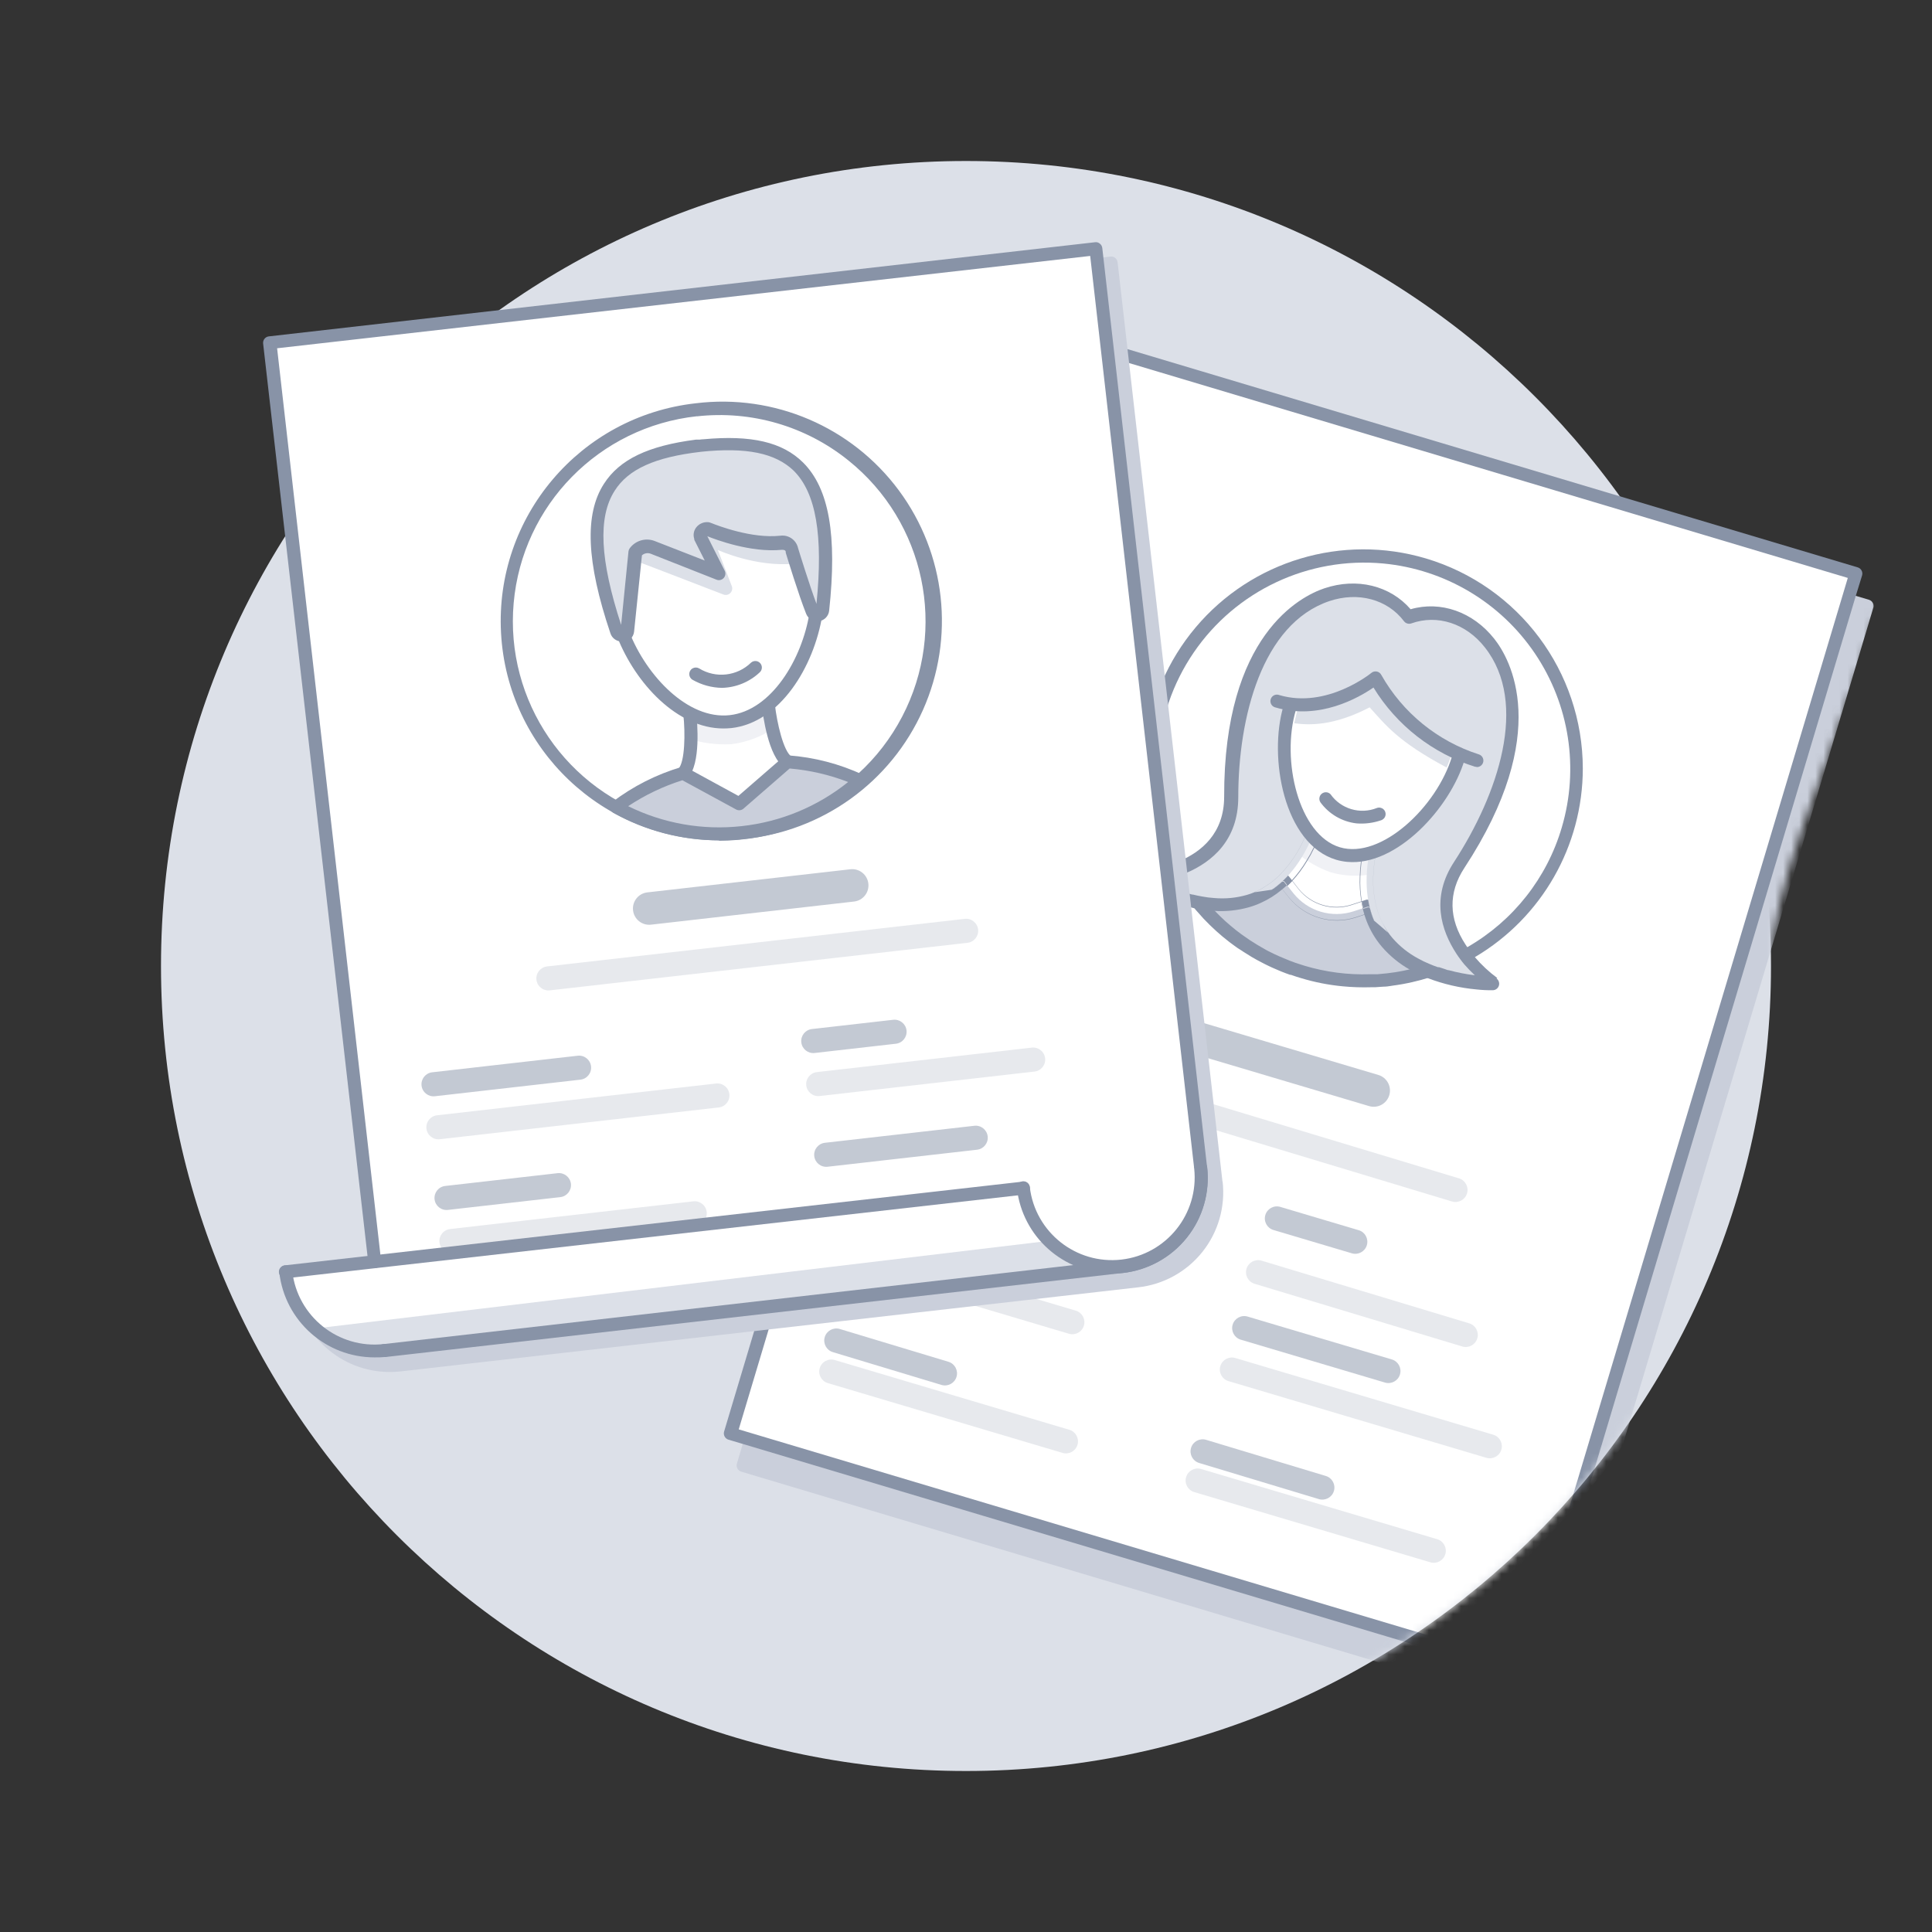 <svg width="240" height="240" viewBox="0 0 240 240" fill="none" xmlns="http://www.w3.org/2000/svg">
<rect x="0" y="0" width="240" height="240" fill="#333333" stroke="none"/>
<path fill-rule="evenodd" clip-rule="evenodd" d="M120 220C175.228 220 220 175.228 220 120C220 64.772 175.228 20 120 20C64.772 20 20 64.772 20 120C20 175.228 64.772 220 120 220Z" fill="#DCE0E8"/>
<mask id="mask0_2863_18646" style="mask-type:alpha" maskUnits="userSpaceOnUse" x="20" y="2" width="217" height="218">
<path fill-rule="evenodd" clip-rule="evenodd" d="M120 220C175.228 220 220 175.228 220 120C220 101.528 246.201 62.55 233 41C206.734 -1.879 127.756 3 91 3C62.357 3 43.721 15.299 33 39C23.049 60.998 20 93.415 20 120C20 175.228 64.772 220 120 220Z" fill="white"/>
</mask>
<g mask="url(#mask0_2863_18646)">
<g style="mix-blend-mode:multiply">
<path d="M232.682 75.585L220.665 115.754L201.55 179.611C200.185 181.531 198.763 183.396 197.261 185.212C196.833 185.744 196.397 186.269 195.945 186.786C195.493 187.302 195.137 187.778 194.661 188.262C192.289 190.936 189.783 193.488 187.15 195.906L185.535 197.35C183.139 199.465 180.641 201.464 178.041 203.347C177.766 203.557 177.484 203.758 177.233 203.944C176.983 204.13 176.684 204.348 176.426 204.541C175.247 205.365 174.052 206.172 172.84 206.963L92.082 182.815C91.657 182.686 91.416 182.239 91.541 181.814L92.26 179.393L92.494 178.586L92.728 177.819L132.3 45.546C132.361 45.34 132.502 45.167 132.692 45.066C132.881 44.964 133.104 44.942 133.309 45.005L206.306 66.796L228.959 73.56L229.766 73.794L230.574 74.028L232.189 74.512C232.402 74.583 232.576 74.738 232.669 74.942C232.762 75.145 232.767 75.379 232.682 75.585Z" fill="#CACFDB"/>
</g>
<path d="M230.525 71.252L229.718 73.867L219.93 106.626L195.945 186.753C195.525 187.254 195.097 187.746 194.661 188.23C192.289 190.904 189.783 193.455 187.15 195.873L185.535 197.318C183.14 199.433 180.641 201.431 178.041 203.315C177.766 203.525 177.484 203.726 177.233 203.912L92.494 178.626L90.726 178.101L131.557 41.704L204.142 63.399L230.525 71.252Z" fill="white"/>
<path d="M230.76 70.477L203.447 62.317L131.791 40.897C131.585 40.834 131.363 40.856 131.174 40.958C130.984 41.059 130.843 41.232 130.782 41.438L89.95 177.835C89.89 178.04 89.913 178.261 90.015 178.448C90.117 178.64 90.291 178.782 90.499 178.844L92.26 179.368L176.369 204.509C176.652 204.315 176.927 204.122 177.177 203.912C177.427 203.702 177.742 203.524 177.984 203.315L92.761 177.859L91.767 177.561L132.146 42.673L204.828 64.407L229.54 71.792L228.991 73.632L219.688 104.705L194.653 188.262C195.089 187.778 195.517 187.286 195.937 186.786C196.389 186.269 196.825 185.744 197.253 185.212L220.156 108.692L230.509 74.1L231.317 71.478C231.377 71.271 231.351 71.049 231.247 70.861C231.142 70.673 230.967 70.535 230.76 70.477Z" fill="#8893A7"/>
<path d="M176.902 70.138C190.892 74.298 198.86 89.004 194.699 102.987C190.538 116.969 175.824 124.933 161.832 120.777C147.841 116.621 139.869 101.917 144.026 87.934C146.023 81.216 150.609 75.566 156.775 72.229C162.941 68.891 170.181 68.139 176.902 70.138Z" fill="white"/>
<path fill-rule="evenodd" clip-rule="evenodd" d="M148.537 77.927C155.517 69.646 166.744 66.287 177.128 69.371C188.681 72.814 196.605 83.424 196.623 95.472C196.612 105.086 191.529 113.982 183.25 118.878C183.016 119.023 182.781 119.16 182.539 119.281L182.362 119.386C182.184 119.483 182.006 119.58 181.829 119.66C181.207 119.983 180.585 120.274 179.955 120.54C179.919 120.555 179.883 120.57 179.847 120.585C179.554 120.707 179.265 120.827 178.97 120.928L178.727 121.024C178.307 121.178 177.912 121.315 177.5 121.444C176.822 121.662 176.248 121.815 175.441 122.001C174.633 122.187 173.825 122.332 173.018 122.437C172.95 122.447 172.883 122.458 172.815 122.469C172.511 122.517 172.207 122.566 171.903 122.566H171.847L170.805 122.639H170.329C169.159 122.673 167.989 122.636 166.824 122.526C165.063 122.362 163.323 122.021 161.631 121.509C161.21 121.391 160.85 121.266 160.471 121.134C160.435 121.122 160.399 121.11 160.363 121.097H160.266C159.903 120.968 159.547 120.839 159.192 120.694L158.901 120.572L158.021 120.193L157.747 120.064L157.746 120.064C157.423 119.911 157.1 119.757 156.786 119.588C156.341 119.362 155.905 119.12 155.477 118.869L154.444 118.224L154.177 118.046C153.878 117.869 153.62 117.691 153.369 117.506L153.087 117.296C152.877 117.142 152.667 116.989 152.465 116.819L151.98 116.432L151.787 116.271L151.1 115.673L150.293 114.915C149.762 114.402 149.258 113.864 148.782 113.301C148.631 113.142 148.488 112.975 148.354 112.8C148.274 112.712 148.201 112.618 148.136 112.518C148.07 112.443 148.008 112.365 147.951 112.284C147.813 112.122 147.684 111.953 147.555 111.775C147.542 111.758 147.527 111.74 147.512 111.723C147.477 111.684 147.442 111.645 147.442 111.606L147.401 111.557C147.213 111.32 147.042 111.071 146.875 110.825C146.848 110.786 146.822 110.748 146.796 110.71C146.408 110.137 146.045 109.556 145.714 108.95C145.636 108.826 145.564 108.697 145.492 108.57C145.466 108.524 145.441 108.479 145.415 108.434L145.318 108.248C145.189 108.014 145.068 107.772 144.954 107.538C140.15 97.834 141.557 86.207 148.537 77.927ZM181.043 118.259C181.21 118.174 181.376 118.09 181.538 117.998L181.643 118.022L182.321 117.635C187.981 114.377 192.166 109.064 194.007 102.8C196.184 95.456 194.961 87.523 190.672 81.174C186.383 74.826 179.477 70.727 171.847 70.001C162.563 69.131 153.538 73.368 148.282 81.066C143.025 88.763 142.367 98.707 146.562 107.03L146.562 107.03C146.675 107.256 146.788 107.482 146.909 107.699C147.038 107.934 147.167 108.159 147.305 108.385C147.668 109.022 148.064 109.639 148.492 110.234C148.661 110.484 148.92 110.855 149.017 110.976C149.042 111.008 149.067 111.04 149.092 111.072C149.162 111.161 149.23 111.248 149.307 111.331C149.56 111.66 149.83 111.975 150.115 112.276C150.142 112.314 150.173 112.349 150.206 112.385C150.221 112.402 150.237 112.419 150.252 112.437C150.446 112.671 150.656 112.897 150.882 113.123C151.302 113.575 151.746 114.011 152.207 114.422C152.358 114.564 152.534 114.711 152.691 114.844C152.777 114.916 152.857 114.984 152.925 115.044C153.119 115.213 153.313 115.375 153.523 115.536L153.878 115.803C153.995 115.898 154.069 115.951 154.184 116.034C154.245 116.077 154.316 116.128 154.411 116.198C154.686 116.4 154.952 116.585 155.259 116.787C155.436 116.903 155.636 117.027 155.822 117.142C155.96 117.227 156.089 117.308 156.196 117.376C156.337 117.467 156.515 117.566 156.677 117.657C156.803 117.727 156.919 117.792 157.004 117.844C157.197 117.966 157.399 118.07 157.601 118.175C158.021 118.393 158.457 118.595 158.893 118.789C159.112 118.895 159.335 118.989 159.564 119.071C159.652 119.116 159.744 119.154 159.838 119.184C160.089 119.297 160.363 119.402 160.646 119.499L160.92 119.604C161.292 119.733 161.671 119.854 162.051 119.967C164.684 120.756 167.428 121.113 170.175 121.024H170.757H171.104L171.605 120.976L172.283 120.911C172.593 120.88 172.851 120.842 173.206 120.789L173.252 120.782C173.632 120.726 174.011 120.653 174.383 120.581L175.19 120.403H175.231L175.231 120.403C175.473 120.346 175.715 120.29 175.957 120.217C176.105 120.184 176.25 120.144 176.394 120.096L177.096 119.886L177.548 119.733L177.976 119.588L178.84 119.265C179.519 118.991 180.189 118.692 180.843 118.361C180.91 118.327 180.977 118.293 181.043 118.259Z" fill="#8893A7"/>
<path d="M160.523 99.386L174.99 103.686L171.066 116.876L156.598 112.577L160.523 99.386Z" fill="white"/>
<path d="M161.106 105.956C162.363 107.015 163.802 107.835 165.354 108.377C167.065 108.85 168.863 108.914 170.603 108.563L170.878 106.222C167.349 106.666 164.32 105.714 162.382 103.696L161.106 105.956Z" fill="#F0F1F5"/>
<path d="M161.833 120.782C167.359 122.437 173.276 122.227 178.671 120.185L169.998 112.59L168.156 113.204C165.447 114.09 162.471 113.206 160.686 110.984L159.475 109.467L148.056 111.081C151.457 115.739 156.299 119.148 161.833 120.782Z" fill="#CACFDB"/>
<path fill-rule="evenodd" clip-rule="evenodd" d="M179.422 119.903C179.375 119.779 179.301 119.669 179.204 119.58L178.841 119.265L172.113 113.373L170.894 112.276L170.531 111.953C170.374 111.818 170.172 111.749 169.965 111.759C169.893 111.751 169.82 111.751 169.747 111.759L169.19 111.945L167.906 112.364C165.515 113.143 162.891 112.362 161.316 110.403L160.509 109.362L160.137 108.894C160.093 108.835 160.038 108.786 159.976 108.749C159.812 108.618 159.601 108.562 159.394 108.595L158.926 108.66L157.73 108.829L148.468 110.153L147.975 110.226C147.85 110.244 147.731 110.291 147.628 110.363C147.503 110.45 147.405 110.57 147.345 110.71V110.791C147.275 111.027 147.316 111.283 147.458 111.485L147.498 111.533L147.62 111.703C147.749 111.88 147.878 112.05 148.015 112.211C148.073 112.292 148.135 112.371 148.201 112.445C148.272 112.545 148.35 112.639 148.435 112.728C148.564 112.897 148.702 113.067 148.847 113.228C149.332 113.793 149.832 114.326 150.357 114.842L151.165 115.601L151.851 116.198L152.045 116.359L152.53 116.747C152.732 116.916 152.941 117.07 153.151 117.223L153.151 117.223L153.434 117.433L154.242 117.974L154.508 118.151L155.542 118.797C155.97 119.047 156.406 119.289 156.85 119.515C157.165 119.685 157.488 119.838 157.811 119.991L158.086 120.12L158.966 120.5L159.257 120.621C159.612 120.766 159.967 120.895 160.331 121.024H160.428L160.535 121.062L160.535 121.062C160.915 121.193 161.275 121.318 161.696 121.436C163.388 121.948 165.128 122.289 166.888 122.453C168.053 122.563 169.224 122.601 170.393 122.566H170.87L171.912 122.493H171.903C172.207 122.493 172.511 122.445 172.815 122.396C172.883 122.385 172.95 122.374 173.018 122.364C173.825 122.259 174.633 122.106 175.441 121.928C176.248 121.751 176.805 121.581 177.476 121.363C177.888 121.242 178.283 121.105 178.711 120.944L178.97 120.855C179.206 120.763 179.385 120.566 179.454 120.322C179.458 120.295 179.458 120.268 179.454 120.241C179.471 120.128 179.46 120.011 179.422 119.903ZM170.167 112.752L169.998 112.598L169.343 112.816C169.287 112.558 169.23 112.292 169.19 112.009L167.906 112.429C165.515 113.208 162.891 112.427 161.316 110.468L160.509 109.427C160.323 109.628 160.129 109.822 159.935 110L159.507 109.459H159.305C158.919 109.818 158.506 110.147 158.07 110.443L159.168 110.29L159.329 110.492L160.089 111.444C162.084 113.927 165.409 114.917 168.439 113.93L169.594 113.543L169.844 113.462L170.652 114.204C170.455 113.733 170.293 113.247 170.167 112.752ZM175.19 120.403H175.231L175.966 120.169C176.113 120.136 176.258 120.096 176.402 120.048L177.104 119.838L176.151 119.031L172.42 115.762L171.613 115.06L170.668 114.253L169.86 113.51L169.61 113.591L168.455 113.979C165.425 114.966 162.1 113.976 160.105 111.493L159.346 110.54L159.184 110.339L158.086 110.492L157.278 110.613L155.825 110.823L150.858 111.525L149.639 111.703C149.792 111.896 149.945 112.09 150.115 112.276C150.142 112.314 150.174 112.349 150.206 112.385C150.221 112.402 150.237 112.419 150.252 112.437C150.454 112.671 150.664 112.897 150.882 113.123C151.31 113.575 151.754 114.003 152.207 114.422L152.925 115.044C153.119 115.213 153.313 115.375 153.523 115.536L153.878 115.803C154.049 115.943 154.227 116.075 154.411 116.198C154.686 116.4 154.952 116.585 155.259 116.787C155.436 116.903 155.636 117.027 155.822 117.142C155.96 117.227 156.09 117.308 156.196 117.376C156.337 117.467 156.515 117.566 156.677 117.657C156.803 117.727 156.919 117.792 157.004 117.844C157.197 117.966 157.399 118.07 157.601 118.175L157.601 118.175C158.021 118.393 158.457 118.595 158.893 118.789L159.564 119.071C159.652 119.116 159.744 119.153 159.838 119.184C160.089 119.297 160.363 119.402 160.646 119.499L160.92 119.604C161.292 119.733 161.671 119.854 162.051 119.967C164.684 120.756 167.428 121.113 170.175 121.024H170.757H171.104L171.605 120.976L172.283 120.911L173.252 120.782C173.632 120.726 174.011 120.653 174.383 120.58L175.19 120.403Z" fill="#8893A7"/>
<path d="M170.086 105.996C167.123 122.461 185.535 122.138 185.535 122.138C185.535 122.138 175.957 115.439 181.247 107.377C195.339 85.908 183.783 73.479 174.972 76.611C169.319 69.145 152.836 73.277 152.901 98.959C152.901 108.595 141.24 108.983 141.24 108.983C141.24 108.983 156.495 119.297 163.044 103.882L170.086 105.996Z" fill="#DCE0E8"/>
<path fill-rule="evenodd" clip-rule="evenodd" d="M185.996 121.492C184.97 120.736 184.036 119.864 183.21 118.894L182.701 118.264L182.701 118.264L182.701 118.264C182.539 118.046 182.378 117.828 182.224 117.594L182.063 117.352C179.947 114.124 179.898 110.895 181.901 107.829C192.933 91.017 187.554 81.784 185.624 79.355C182.983 76.005 178.954 74.601 175.231 75.682C172.695 72.745 168.56 71.72 164.514 73.084C161.583 74.068 152.021 78.862 152.069 98.967C152.069 103.519 149.243 105.827 146.465 106.989C146.214 107.102 145.956 107.199 145.706 107.288C145.455 107.377 145.181 107.465 144.898 107.538C143.68 107.892 142.426 108.109 141.159 108.184C140.809 108.194 140.506 108.429 140.408 108.765C140.309 109.102 140.44 109.464 140.731 109.661C143.054 111.148 145.621 112.217 148.314 112.816C148.718 112.908 149.13 112.98 149.55 113.034C149.949 113.092 150.35 113.13 150.753 113.147C152.26 113.258 153.775 113.1 155.227 112.679C155.719 112.536 156.2 112.355 156.664 112.138C157.588 111.72 158.449 111.177 159.224 110.524C159.436 110.36 159.638 110.185 159.83 110L159.839 109.991L159.903 110.072C160.097 109.895 160.29 109.701 160.476 109.499C161.196 108.723 161.832 107.874 162.374 106.965C162.699 106.445 162.993 105.906 163.254 105.351C163.327 105.214 163.392 105.076 163.456 104.939L163.456 104.939L164.054 105.117L164.425 105.23L168.213 106.352L168.382 106.408L169.116 106.621C169.112 106.701 169.098 106.782 169.085 106.861L169.085 106.861C169.076 106.915 169.067 106.969 169.061 107.021C168.982 107.613 168.933 108.208 168.915 108.805C168.863 109.886 168.934 110.969 169.125 112.033C169.166 112.308 169.222 112.574 169.279 112.84L169.279 112.841C169.319 113.03 169.372 113.212 169.428 113.405L169.428 113.405C169.45 113.484 169.474 113.564 169.497 113.648C169.843 114.78 170.367 115.85 171.047 116.819C171.249 117.094 171.451 117.368 171.677 117.627C172.664 118.768 173.842 119.729 175.158 120.467C175.513 120.669 175.869 120.855 176.232 121.024C176.595 121.194 176.999 121.371 177.387 121.517C179.327 122.256 181.36 122.726 183.428 122.913C184.098 122.987 184.772 123.019 185.447 123.01C185.793 123.001 186.095 122.772 186.197 122.441C186.299 122.111 186.179 121.752 185.899 121.549L185.996 121.492ZM170.649 105.436C170.832 105.617 170.925 105.881 170.878 106.15C170.874 106.187 170.874 106.225 170.878 106.263C170.871 106.297 170.863 106.332 170.854 106.367C170.834 106.453 170.813 106.539 170.813 106.626C170.706 107.283 170.636 107.946 170.603 108.611C170.529 109.854 170.63 111.101 170.902 112.316C171.014 112.817 171.165 113.308 171.354 113.785C171.467 114.082 171.596 114.373 171.742 114.656C171.94 115.047 172.164 115.425 172.412 115.786C172.584 116.039 172.77 116.282 172.969 116.513C173.864 117.546 174.94 118.407 176.143 119.055C176.597 119.31 177.066 119.537 177.548 119.733C177.896 119.886 178.259 120.024 178.614 120.145H178.76C178.919 120.203 179.106 120.261 179.264 120.31C179.346 120.336 179.42 120.359 179.479 120.379C179.526 120.394 179.572 120.413 179.619 120.431C179.739 120.478 179.857 120.524 179.979 120.524C181.04 120.809 182.119 121.019 183.21 121.153C182.745 120.719 182.303 120.261 181.885 119.781C181.716 119.58 181.546 119.354 181.384 119.136C181.223 118.918 181.061 118.7 180.916 118.466C179.026 115.568 177.718 111.501 180.641 107.054C186.068 98.716 189.945 87.377 184.453 80.42C182.119 77.442 178.55 76.288 175.32 77.442C174.988 77.559 174.619 77.448 174.407 77.167C172.348 74.448 168.705 73.471 165.128 74.674C156.761 77.506 153.822 89.112 153.822 99.031C153.822 104.35 150.591 107.062 147.361 108.442C147.232 108.491 147.112 108.537 146.996 108.581C146.844 108.639 146.7 108.694 146.554 108.749L145.786 109.015C145.137 109.22 144.476 109.39 143.808 109.523C144.797 110.013 145.82 110.431 146.869 110.774L147.361 110.928L148.112 111.129H148.201C148.564 111.218 148.936 111.299 149.324 111.364C149.828 111.461 150.337 111.526 150.85 111.557C152.208 111.677 153.577 111.545 154.888 111.17C155.192 111.082 155.492 110.977 155.784 110.855C155.795 110.85 155.807 110.846 155.818 110.841L157.23 110.637L158.037 110.516C158.473 110.219 158.886 109.89 159.273 109.531H159.475L159.839 109.991C160.03 109.816 160.221 109.625 160.404 109.427C161.123 108.65 161.759 107.801 162.301 106.892C162.626 106.372 162.92 105.833 163.182 105.278C163.254 105.141 163.319 105.004 163.384 104.867L163.981 105.044L164.353 105.157L168.14 106.279L168.31 106.335L169.117 106.569C169.117 106.58 169.117 106.59 169.117 106.6C169.117 106.607 169.116 106.614 169.116 106.621L169.19 106.642C169.19 106.74 169.174 106.838 169.157 106.934C169.148 106.988 169.139 107.042 169.133 107.094C169.055 107.686 169.006 108.281 168.988 108.878C168.936 109.958 169.006 111.041 169.198 112.106C169.238 112.38 169.295 112.647 169.352 112.913L170.006 112.695L170.175 112.849C170.302 113.358 170.466 113.857 170.668 114.342L171.613 115.149L172.42 115.851C172.164 115.467 171.934 115.065 171.734 114.648C171.588 114.365 171.459 114.074 171.346 113.777C171.157 113.3 171.006 112.809 170.894 112.308C170.622 111.093 170.521 109.846 170.595 108.603C170.628 107.938 170.698 107.275 170.805 106.618C170.805 106.531 170.826 106.445 170.846 106.358L170.846 106.358C170.855 106.324 170.863 106.289 170.87 106.255C170.866 106.217 170.866 106.179 170.87 106.142C170.916 105.877 170.827 105.617 170.649 105.436ZM170.649 105.436C170.556 105.342 170.439 105.27 170.304 105.23L170.054 105.157L163.464 103.196L163.214 103.123H163.069C162.721 103.096 162.396 103.295 162.261 103.616C162.196 103.769 162.132 103.914 162.059 104.059C161.317 105.817 160.242 107.415 158.893 108.765C158.529 109.126 158.135 109.455 157.714 109.749C157.612 109.829 157.504 109.902 157.391 109.967C156.885 110.317 156.344 110.611 155.776 110.847L155.818 110.841C156.374 110.608 156.903 110.318 157.399 109.975C157.512 109.91 157.62 109.837 157.722 109.757C158.143 109.464 158.537 109.134 158.901 108.773C160.25 107.423 161.325 105.825 162.067 104.068C162.14 103.922 162.204 103.777 162.269 103.624C162.404 103.303 162.729 103.104 163.077 103.131H163.222L163.472 103.204L170.062 105.165L170.313 105.238C170.443 105.277 170.557 105.346 170.649 105.436Z" fill="#8893A7"/>
<path d="M181.15 94.165C179.236 100.621 172.008 107.748 166.226 106.029C160.444 104.31 158.304 94.366 160.21 87.95C160.103 87.769 160.016 87.577 159.951 87.377C165.83 88.37 170.87 84.149 170.87 84.149C173.189 88.281 176.764 91.568 181.078 93.535C181.07 93.747 181.095 93.96 181.15 94.165Z" fill="white"/>
<path d="M167.333 107.062C166.878 107.019 166.43 106.932 165.992 106.804C159.475 104.867 157.553 94.052 159.434 87.716C159.494 87.51 159.634 87.337 159.821 87.234C160.009 87.131 160.23 87.107 160.436 87.167C160.643 87.227 160.818 87.367 160.921 87.557C161.024 87.746 161.047 87.969 160.985 88.176C159.119 94.431 161.324 103.729 166.452 105.254C171.58 106.779 178.509 100.194 180.375 93.955C180.503 93.53 180.951 93.289 181.376 93.414C181.804 93.539 182.05 93.987 181.925 94.415C180.165 100.306 173.519 107.659 167.333 107.062Z" fill="#8893A7"/>
<path d="M161.155 88.225L166.331 86.998L170.28 84.907L170.684 85.028L172.558 87.248L177.476 91.945L180.23 94.035C180.23 94.035 179.995 94.649 179.705 95.343C173.664 92.115 172.162 90.097 170.143 87.869C165.588 90.234 162.6 90.081 160.775 89.847L161.155 88.225Z" fill="#DCE0E8"/>
<path d="M183.411 95.254H183.258C177.99 93.612 173.498 90.113 170.619 85.408C168.77 86.683 163.868 89.492 158.457 87.885C158.159 87.823 157.922 87.598 157.844 87.304C157.765 87.01 157.858 86.697 158.085 86.494C158.312 86.291 158.634 86.233 158.918 86.344C164.821 88.087 170.296 83.64 170.353 83.592C170.542 83.432 170.795 83.368 171.037 83.419C171.28 83.469 171.486 83.628 171.596 83.85C174.25 88.543 178.575 92.064 183.71 93.713C184.101 93.837 184.336 94.234 184.258 94.636C184.18 95.038 183.812 95.318 183.403 95.287L183.411 95.254Z" fill="#8893A7"/>
<path d="M168.512 102.284C166.717 102.077 165.092 101.128 164.029 99.669C163.799 99.322 163.871 98.856 164.196 98.595C164.52 98.334 164.99 98.362 165.281 98.66C166.573 100.494 168.955 101.202 171.039 100.371C171.317 100.269 171.628 100.327 171.85 100.521C172.073 100.716 172.171 101.017 172.106 101.305C172.042 101.593 171.824 101.823 171.54 101.905C170.567 102.237 169.536 102.366 168.512 102.284Z" fill="#8893A7"/>
<g opacity="0.5">
<path d="M144.385 127.659C144.703 126.591 145.826 125.983 146.894 126.3L171.224 133.535C172.293 133.853 172.901 134.977 172.583 136.045C172.265 137.113 171.142 137.721 170.074 137.403L145.744 130.169C144.676 129.851 144.067 128.727 144.385 127.659Z" fill="#8893A7"/>
</g>
<g opacity="0.2">
<path d="M129.226 132.244C129.466 131.45 130.303 131.001 131.097 131.241L181.236 146.377C182.03 146.617 182.479 147.455 182.239 148.249C181.999 149.043 181.161 149.492 180.368 149.252L130.229 134.116C129.435 133.876 128.986 133.038 129.226 132.244Z" fill="#8893A7"/>
</g>
<g opacity="0.2">
<path d="M106.084 156.18C106.32 155.387 107.153 154.936 107.945 155.172L133.637 162.812C134.43 163.047 134.882 163.881 134.646 164.674C134.41 165.466 133.576 165.918 132.784 165.682L107.092 158.042C106.299 157.806 105.848 156.973 106.084 156.18Z" fill="#8893A7"/>
</g>
<g opacity="0.5">
<path d="M157.185 150.933C157.421 150.14 158.254 149.689 159.047 149.925L168.786 152.821C169.578 153.056 170.03 153.89 169.794 154.683C169.558 155.475 168.724 155.926 167.932 155.691L158.193 152.795C157.4 152.559 156.949 151.725 157.185 150.933Z" fill="#8893A7"/>
</g>
<g opacity="0.2">
<path d="M154.846 157.605C155.085 156.811 155.923 156.362 156.717 156.602L182.512 164.389C183.306 164.629 183.755 165.467 183.515 166.261C183.275 167.055 182.437 167.504 181.644 167.264L155.849 159.477C155.055 159.237 154.606 158.399 154.846 157.605Z" fill="#8893A7"/>
</g>
<g opacity="0.5">
<path d="M153.125 164.558C153.361 163.765 154.194 163.314 154.987 163.55L172.9 168.876C173.692 169.112 174.144 169.946 173.908 170.739C173.672 171.531 172.839 171.982 172.046 171.747L154.133 166.42C153.341 166.184 152.889 165.35 153.125 164.558Z" fill="#8893A7"/>
</g>
<g opacity="0.2">
<path d="M151.594 169.704C151.83 168.912 152.663 168.461 153.456 168.696L185.495 178.224C186.287 178.459 186.739 179.293 186.503 180.086C186.267 180.878 185.433 181.329 184.641 181.094L152.602 171.567C151.809 171.331 151.358 170.497 151.594 169.704Z" fill="#8893A7"/>
</g>
<g opacity="0.5">
<path d="M102.455 166.095C102.695 165.301 103.533 164.852 104.327 165.092L117.818 169.165C118.612 169.405 119.061 170.243 118.821 171.037C118.581 171.83 117.744 172.279 116.95 172.04L103.459 167.967C102.665 167.727 102.215 166.889 102.455 166.095Z" fill="#8893A7"/>
</g>
<g opacity="0.2">
<path d="M101.83 169.954C102.065 169.161 102.899 168.71 103.691 168.946L132.843 177.614C133.636 177.85 134.087 178.684 133.851 179.477C133.615 180.269 132.782 180.72 131.99 180.484L102.838 171.816C102.045 171.58 101.594 170.746 101.83 169.954Z" fill="#8893A7"/>
</g>
<g opacity="0.5">
<path d="M147.956 179.863C148.196 179.069 149.033 178.62 149.827 178.86L164.698 183.35C165.492 183.589 165.942 184.427 165.702 185.221C165.462 186.015 164.624 186.464 163.83 186.224L148.959 181.735C148.165 181.495 147.716 180.657 147.956 179.863Z" fill="#8893A7"/>
</g>
<g opacity="0.2">
<path d="M147.344 183.49C147.579 182.698 148.413 182.247 149.205 182.482L178.535 191.204C179.328 191.44 179.779 192.274 179.543 193.066C179.308 193.859 178.474 194.31 177.682 194.074L148.352 185.353C147.559 185.117 147.108 184.283 147.344 183.49Z" fill="#8893A7"/>
</g>
<g style="mix-blend-mode:multiply">
<path d="M151.861 146.787L138.834 32.585C138.811 32.372 138.703 32.178 138.536 32.044C138.372 31.906 138.158 31.845 137.946 31.875L35.303 43.569C35.093 43.595 34.902 43.702 34.77 43.868C34.631 44.034 34.569 44.251 34.6 44.465L47.522 157.836L37.314 158.998C37.101 159.023 36.906 159.131 36.772 159.299C36.639 159.467 36.578 159.681 36.603 159.894C37.291 165.89 42.363 170.421 48.402 170.435C48.855 170.435 49.308 170.41 49.759 170.362L141.378 159.918C144.519 159.572 147.392 157.989 149.362 155.521C151.333 153.052 152.237 149.9 151.877 146.763L151.861 146.787Z" fill="#CACFDB"/>
</g>
<path d="M48.531 156.505L35.497 157.99L39.171 165.027L43.823 167.481H50.025L48.531 156.505Z" fill="white"/>
<path d="M46.536 156.73L33.486 42.552L136.121 30.858L149.147 145.036C149.829 151.101 145.474 156.575 139.408 157.279L47.764 167.771" fill="white"/>
<path d="M39.171 165.027L130.323 154.14L135.281 157.376L133.375 157.99L46.011 167.941L39.171 165.027Z" fill="#DCE0E8"/>
<path d="M47.764 168.578C47.318 168.603 46.936 168.262 46.912 167.816C46.887 167.37 47.229 166.989 47.675 166.964L139.295 156.472C144.906 155.83 148.948 150.785 148.348 145.173L135.427 31.794L34.423 43.263L47.344 156.642C47.391 157.082 47.074 157.479 46.633 157.529C46.192 157.577 45.796 157.26 45.745 156.819L32.686 42.673C32.639 42.233 32.956 41.836 33.397 41.786L136.032 30.091C136.244 30.06 136.459 30.122 136.622 30.261C136.792 30.392 136.903 30.587 136.929 30.801L149.947 144.979C150.305 148.116 149.399 151.266 147.43 153.735C145.46 156.203 142.588 157.786 139.448 158.135L47.861 168.578H47.764Z" fill="#8893A7"/>
<path d="M149.147 145.036C149.841 151.114 145.473 156.602 139.392 157.295C133.31 157.989 127.818 153.624 127.125 147.546" fill="white"/>
<path d="M138.124 158.183C132.084 158.165 127.013 153.632 126.325 147.635C126.278 147.194 126.595 146.798 127.036 146.747C127.477 146.7 127.873 147.017 127.924 147.457C128.586 153.077 133.668 157.106 139.295 156.472C144.906 155.83 148.948 150.785 148.348 145.173C148.315 144.885 148.438 144.601 148.671 144.428C148.904 144.255 149.212 144.219 149.479 144.335C149.745 144.45 149.93 144.699 149.963 144.987C150.321 148.124 149.416 151.275 147.446 153.743C145.476 156.211 142.604 157.794 139.464 158.143C139.019 158.184 138.571 158.197 138.124 158.183Z" fill="#8893A7"/>
<path d="M35.497 158.797C35.051 158.821 34.669 158.48 34.645 158.034C34.62 157.588 34.962 157.207 35.408 157.182L127.036 146.787C127.482 146.738 127.883 147.06 127.932 147.505C127.981 147.951 127.659 148.352 127.213 148.401L35.594 158.788L35.497 158.797Z" fill="#8893A7"/>
<path d="M86.471 50.906C100.98 49.331 114.02 59.805 115.602 74.304C117.183 88.804 106.707 101.84 92.2 103.426C77.692 105.012 64.644 94.547 63.051 80.049C62.284 73.08 64.321 66.091 68.714 60.624C73.107 55.157 79.496 51.661 86.471 50.906Z" fill="white"/>
<path fill-rule="evenodd" clip-rule="evenodd" d="M62.24 78.624C63.015 93.031 74.901 104.333 89.338 104.391C90.35 104.389 91.36 104.336 92.366 104.23C102.145 103.291 110.66 97.164 114.654 88.195C118.648 79.226 117.502 68.802 111.655 60.914C105.807 53.025 96.164 48.893 86.415 50.099C72.067 51.705 61.464 64.216 62.24 78.624ZM63.81 74.908C64.892 62.732 74.431 53.016 86.592 51.705L86.56 51.721C93.318 50.959 100.1 52.932 105.393 57.201C114.929 64.856 117.726 78.178 112.071 89.017C106.416 99.856 93.885 105.192 82.145 101.76C70.406 98.328 62.728 87.085 63.81 74.908Z" fill="#8893A7"/>
<path d="M85.163 98.758C86.987 100.326 89.323 101.17 91.728 101.13C93.82 100.896 96.76 98.992 98.084 96.716L95.484 87.967C92.56 90.332 89.12 90.84 85.93 89.016L85.163 98.758Z" fill="white"/>
<path d="M85.591 91.784C87.298 92.319 89.087 92.543 90.872 92.446C92.78 92.2 94.603 91.509 96.194 90.429L95.484 88.007C92.148 89.936 88.716 90.259 85.93 89.056L85.591 91.784Z" fill="#F0F1F5"/>
<path d="M101.355 76.272C100.353 82.487 96.291 89.032 90.735 89.646C85.179 90.259 79.744 84.698 77.426 78.831C76.465 76.409 76.659 73.512 76.861 70.881C76.908 69.745 77.143 68.624 77.555 67.564C78.562 65.481 80.41 63.925 82.635 63.286C84.843 62.671 87.148 62.479 89.427 62.721C92.488 62.939 95.669 63.529 98.068 65.417C98.532 65.774 98.942 66.195 99.287 66.668C99.955 67.749 100.374 68.965 100.515 70.227C100.862 72.213 101.67 74.287 101.355 76.272Z" fill="white"/>
<path fill-rule="evenodd" clip-rule="evenodd" d="M76.675 79.121C78.969 84.932 84.145 90.493 89.863 90.493C90.146 90.493 90.501 90.477 90.848 90.445C96.881 89.775 101.104 82.858 102.154 76.401C102.302 74.832 102.137 73.25 101.67 71.745C101.663 71.714 101.656 71.684 101.648 71.653C101.526 71.127 101.406 70.609 101.314 70.09C101.146 68.71 100.68 67.383 99.95 66.2C99.56 65.665 99.095 65.189 98.569 64.787C95.831 62.616 92.278 62.116 89.483 61.914C87.103 61.667 84.697 61.873 82.393 62.52C79.939 63.222 77.906 64.945 76.812 67.249C76.368 68.389 76.111 69.594 76.053 70.816L76.049 70.879C75.864 73.378 75.634 76.48 76.675 79.121ZM82.885 64.053C84.321 63.625 85.813 63.42 87.311 63.448C88.038 63.448 88.74 63.488 89.37 63.528C91.914 63.706 95.144 64.15 97.567 66.046C97.971 66.359 98.329 66.726 98.633 67.136C99.222 68.122 99.594 69.223 99.724 70.364C99.82 70.938 99.958 71.527 100.103 72.108C100.512 73.411 100.666 74.781 100.555 76.143C99.635 81.873 95.839 88.257 90.646 88.839C85.454 89.42 80.317 83.956 78.185 78.532C77.265 76.208 77.475 73.407 77.668 70.945C77.71 69.899 77.92 68.866 78.29 67.887C79.2 66.008 80.874 64.612 82.885 64.053Z" fill="#8893A7"/>
<path d="M84.864 96.861C84.538 96.863 84.243 96.669 84.116 96.369C83.989 96.069 84.054 95.722 84.283 95.489C85.09 94.633 85.139 91.05 84.888 88.774C84.866 88.561 84.929 88.348 85.064 88.181C85.198 88.015 85.394 87.909 85.607 87.886C86.048 87.839 86.445 88.156 86.495 88.597C86.608 89.638 87.101 94.908 85.445 96.611C85.294 96.77 85.084 96.86 84.864 96.861Z" fill="#8893A7"/>
<path d="M97.85 95.433C97.692 95.431 97.537 95.384 97.406 95.295C95.427 93.996 94.757 88.742 94.644 87.701C94.612 87.412 94.737 87.129 94.971 86.957C95.205 86.786 95.513 86.752 95.778 86.868C96.044 86.985 96.227 87.235 96.259 87.523C96.517 89.799 97.317 93.294 98.31 93.98C98.612 94.174 98.749 94.545 98.646 94.889C98.543 95.233 98.225 95.468 97.866 95.465L97.85 95.433Z" fill="#8893A7"/>
<path d="M77.725 69.227C77.911 69.227 86.213 72.455 89.839 73.843C90.141 73.971 90.491 73.902 90.724 73.67C90.956 73.438 91.024 73.088 90.897 72.786L89.177 68.323C89.177 68.323 93.941 70.502 98.706 70.017C103.471 69.533 99.433 65.708 99.433 65.708L82.207 64.465L77.725 69.227Z" fill="#DCE0E8"/>
<path d="M86.576 55.361C98.472 54.053 104.02 57.927 102.138 75.675C102.108 75.988 101.866 76.239 101.554 76.281C101.243 76.323 100.943 76.146 100.83 75.853C99.853 73.383 98.318 68.331 98.318 68.331C98.192 67.713 97.601 67.303 96.978 67.403C92.794 67.814 87.884 65.683 87.884 65.683C87.611 65.637 87.332 65.734 87.147 65.94C86.962 66.147 86.896 66.434 86.972 66.7L89.217 71.163L81.036 67.935C80.259 67.633 79.376 67.888 78.88 68.557L77.87 78.306C77.825 78.618 77.571 78.858 77.257 78.885C76.943 78.912 76.652 78.719 76.554 78.419C70.901 61.567 75.383 56.628 87.263 55.288" fill="#DCE0E8"/>
<path fill-rule="evenodd" clip-rule="evenodd" d="M75.827 78.669C76.021 79.277 76.587 79.688 77.224 79.686L77.418 79.783C78.119 79.723 78.681 79.181 78.767 78.484L79.744 68.984C80.039 68.722 80.456 68.644 80.826 68.783L89.007 72.011C89.319 72.134 89.674 72.052 89.9 71.804C90.125 71.557 90.175 71.196 90.025 70.897L87.868 66.612C88.886 67.023 93.271 68.686 97.147 68.298C97.293 68.29 97.608 68.323 97.608 68.557V68.662C97.611 68.671 97.617 68.692 97.626 68.722C97.812 69.33 99.205 73.895 100.143 76.248C100.396 76.883 101.05 77.264 101.728 77.17C102.406 77.077 102.932 76.533 103.002 75.853C104.004 66.499 103.002 60.696 99.772 57.467C97.204 54.917 93.352 54.013 87.351 54.57H87.246L86.907 54.61H86.56H86.463C80.495 55.377 76.958 57.08 75.02 60.106C72.597 63.859 72.831 69.791 75.827 78.669ZM76.352 60.97C78.048 58.282 81.351 56.789 87.053 56.127H87.012C92.738 55.53 96.307 56.281 98.593 58.468C101.371 61.228 102.275 66.499 101.427 75.013C100.531 72.616 99.287 68.573 99.142 68.097C98.924 67.085 97.964 66.41 96.937 66.547C93.371 66.936 89.136 65.279 88.369 64.979C88.294 64.949 88.252 64.933 88.248 64.933C88.168 64.899 88.084 64.877 87.998 64.868C87.425 64.811 86.862 65.048 86.503 65.498C86.174 65.906 86.077 66.454 86.245 66.951C86.24 66.985 86.24 67.021 86.245 67.055L87.545 69.63L81.335 67.209C80.209 66.769 78.928 67.144 78.218 68.121C78.138 68.233 78.088 68.363 78.072 68.5L77.16 77.628C74.519 69.541 74.261 64.239 76.352 60.97Z" fill="#8893A7"/>
<path d="M89.677 85.449C88.398 85.425 87.146 85.081 86.035 84.448C85.781 84.304 85.624 84.035 85.621 83.743C85.62 83.452 85.773 83.181 86.025 83.033C86.277 82.886 86.589 82.883 86.843 83.028C88.905 84.301 91.571 84.004 93.303 82.309C93.642 82.017 94.154 82.055 94.446 82.394C94.738 82.733 94.7 83.244 94.361 83.536C93.088 84.727 91.421 85.408 89.677 85.449Z" fill="#8893A7"/>
<path d="M92.245 103.423C97.678 102.841 102.795 100.585 106.887 96.966C104.038 95.66 100.977 94.878 97.85 94.658L91.858 99.879L84.864 96.086C81.86 96.978 79.042 98.406 76.546 100.299C81.327 102.946 86.815 104.038 92.245 103.423Z" fill="#CACFDB"/>
<path fill-rule="evenodd" clip-rule="evenodd" d="M76.174 100.969C80.198 103.214 84.73 104.392 89.338 104.391L89.306 104.44C95.973 104.432 102.408 101.993 107.404 97.579C107.603 97.401 107.701 97.135 107.666 96.871C107.63 96.605 107.465 96.375 107.226 96.256C104.295 94.891 101.14 94.07 97.915 93.834C97.692 93.811 97.47 93.881 97.301 94.028L91.728 98.871L85.268 95.344C85.072 95.238 84.841 95.217 84.63 95.287C81.531 96.205 78.625 97.68 76.053 99.637C75.845 99.808 75.736 100.072 75.763 100.34C75.788 100.604 75.942 100.84 76.174 100.969ZM92.132 102.624C87.292 103.161 82.399 102.301 78.032 100.146C80.115 98.763 82.382 97.678 84.767 96.926L91.446 100.557C91.742 100.716 92.106 100.674 92.358 100.453L98.092 95.465C100.582 95.678 103.029 96.243 105.36 97.144C101.566 100.196 96.975 102.098 92.132 102.624Z" fill="#8893A7"/>
<g opacity="0.5">
<path d="M78.639 113.088C78.513 111.981 79.308 110.981 80.416 110.855L105.637 107.983C106.744 107.857 107.744 108.652 107.87 109.759C107.997 110.867 107.201 111.867 106.094 111.993L80.872 114.865C79.765 114.991 78.766 114.195 78.639 113.088Z" fill="#8893A7"/>
</g>
<g opacity="0.2">
<path d="M66.638 121.709C66.545 120.888 67.135 120.146 67.957 120.052L119.849 114.143C120.67 114.05 121.412 114.64 121.506 115.461C121.599 116.283 121.009 117.025 120.188 117.118L68.295 123.027C67.474 123.121 66.732 122.531 66.638 121.709Z" fill="#8893A7"/>
</g>
<g opacity="0.5">
<path d="M52.367 134.861C52.274 134.039 52.864 133.297 53.686 133.204L71.765 131.145C72.587 131.052 73.328 131.642 73.422 132.463C73.516 133.285 72.925 134.027 72.104 134.12L54.024 136.179C53.203 136.272 52.461 135.682 52.367 134.861Z" fill="#8893A7"/>
</g>
<g opacity="0.2">
<path d="M52.974 140.201C52.881 139.38 53.471 138.638 54.292 138.544L88.949 134.598C89.771 134.505 90.513 135.095 90.606 135.916C90.7 136.738 90.11 137.48 89.288 137.573L54.631 141.519C53.81 141.613 53.068 141.023 52.974 140.201Z" fill="#8893A7"/>
</g>
<g opacity="0.5">
<path d="M53.983 148.983C53.89 148.161 54.48 147.419 55.301 147.325L69.265 145.735C70.086 145.642 70.828 146.232 70.922 147.053C71.015 147.875 70.425 148.617 69.603 148.711L55.64 150.3C54.819 150.394 54.077 149.804 53.983 148.983Z" fill="#8893A7"/>
</g>
<g opacity="0.2">
<path d="M54.593 154.331C54.499 153.509 55.089 152.767 55.911 152.674L86.131 149.233C86.952 149.139 87.694 149.729 87.787 150.551C87.881 151.372 87.291 152.114 86.469 152.208L56.25 155.649C55.428 155.742 54.687 155.152 54.593 154.331Z" fill="#8893A7"/>
</g>
<g opacity="0.5">
<path d="M99.541 129.488C99.447 128.666 100.038 127.924 100.859 127.831L110.955 126.681C111.776 126.588 112.518 127.178 112.612 127.999C112.706 128.821 112.115 129.563 111.294 129.656L101.198 130.806C100.377 130.899 99.635 130.309 99.541 129.488Z" fill="#8893A7"/>
</g>
<g opacity="0.2">
<path d="M100.157 134.836C100.063 134.015 100.653 133.273 101.475 133.179L128.172 130.139C128.994 130.046 129.735 130.636 129.829 131.457C129.923 132.279 129.333 133.021 128.511 133.114L101.814 136.154C100.992 136.248 100.251 135.658 100.157 134.836Z" fill="#8893A7"/>
</g>
<g opacity="0.5">
<path d="M101.149 143.619C101.056 142.798 101.646 142.056 102.468 141.962L121.037 139.848C121.858 139.754 122.6 140.344 122.694 141.166C122.787 141.987 122.197 142.729 121.375 142.823L102.806 144.937C101.985 145.031 101.243 144.441 101.149 143.619Z" fill="#8893A7"/>
</g>
<path d="M46.536 168.619C40.486 168.622 35.395 164.093 34.697 158.086C34.672 157.873 34.733 157.659 34.867 157.491C35 157.323 35.195 157.215 35.408 157.191C35.621 157.166 35.836 157.226 36.004 157.36C36.172 157.493 36.28 157.688 36.304 157.901C36.942 163.54 42.031 167.597 47.675 166.964C48.116 166.917 48.513 167.234 48.563 167.675C48.588 167.888 48.528 168.102 48.394 168.27C48.261 168.438 48.066 168.546 47.853 168.57C47.415 168.609 46.976 168.625 46.536 168.619Z" fill="#8893A7"/>
</g>
</svg>
